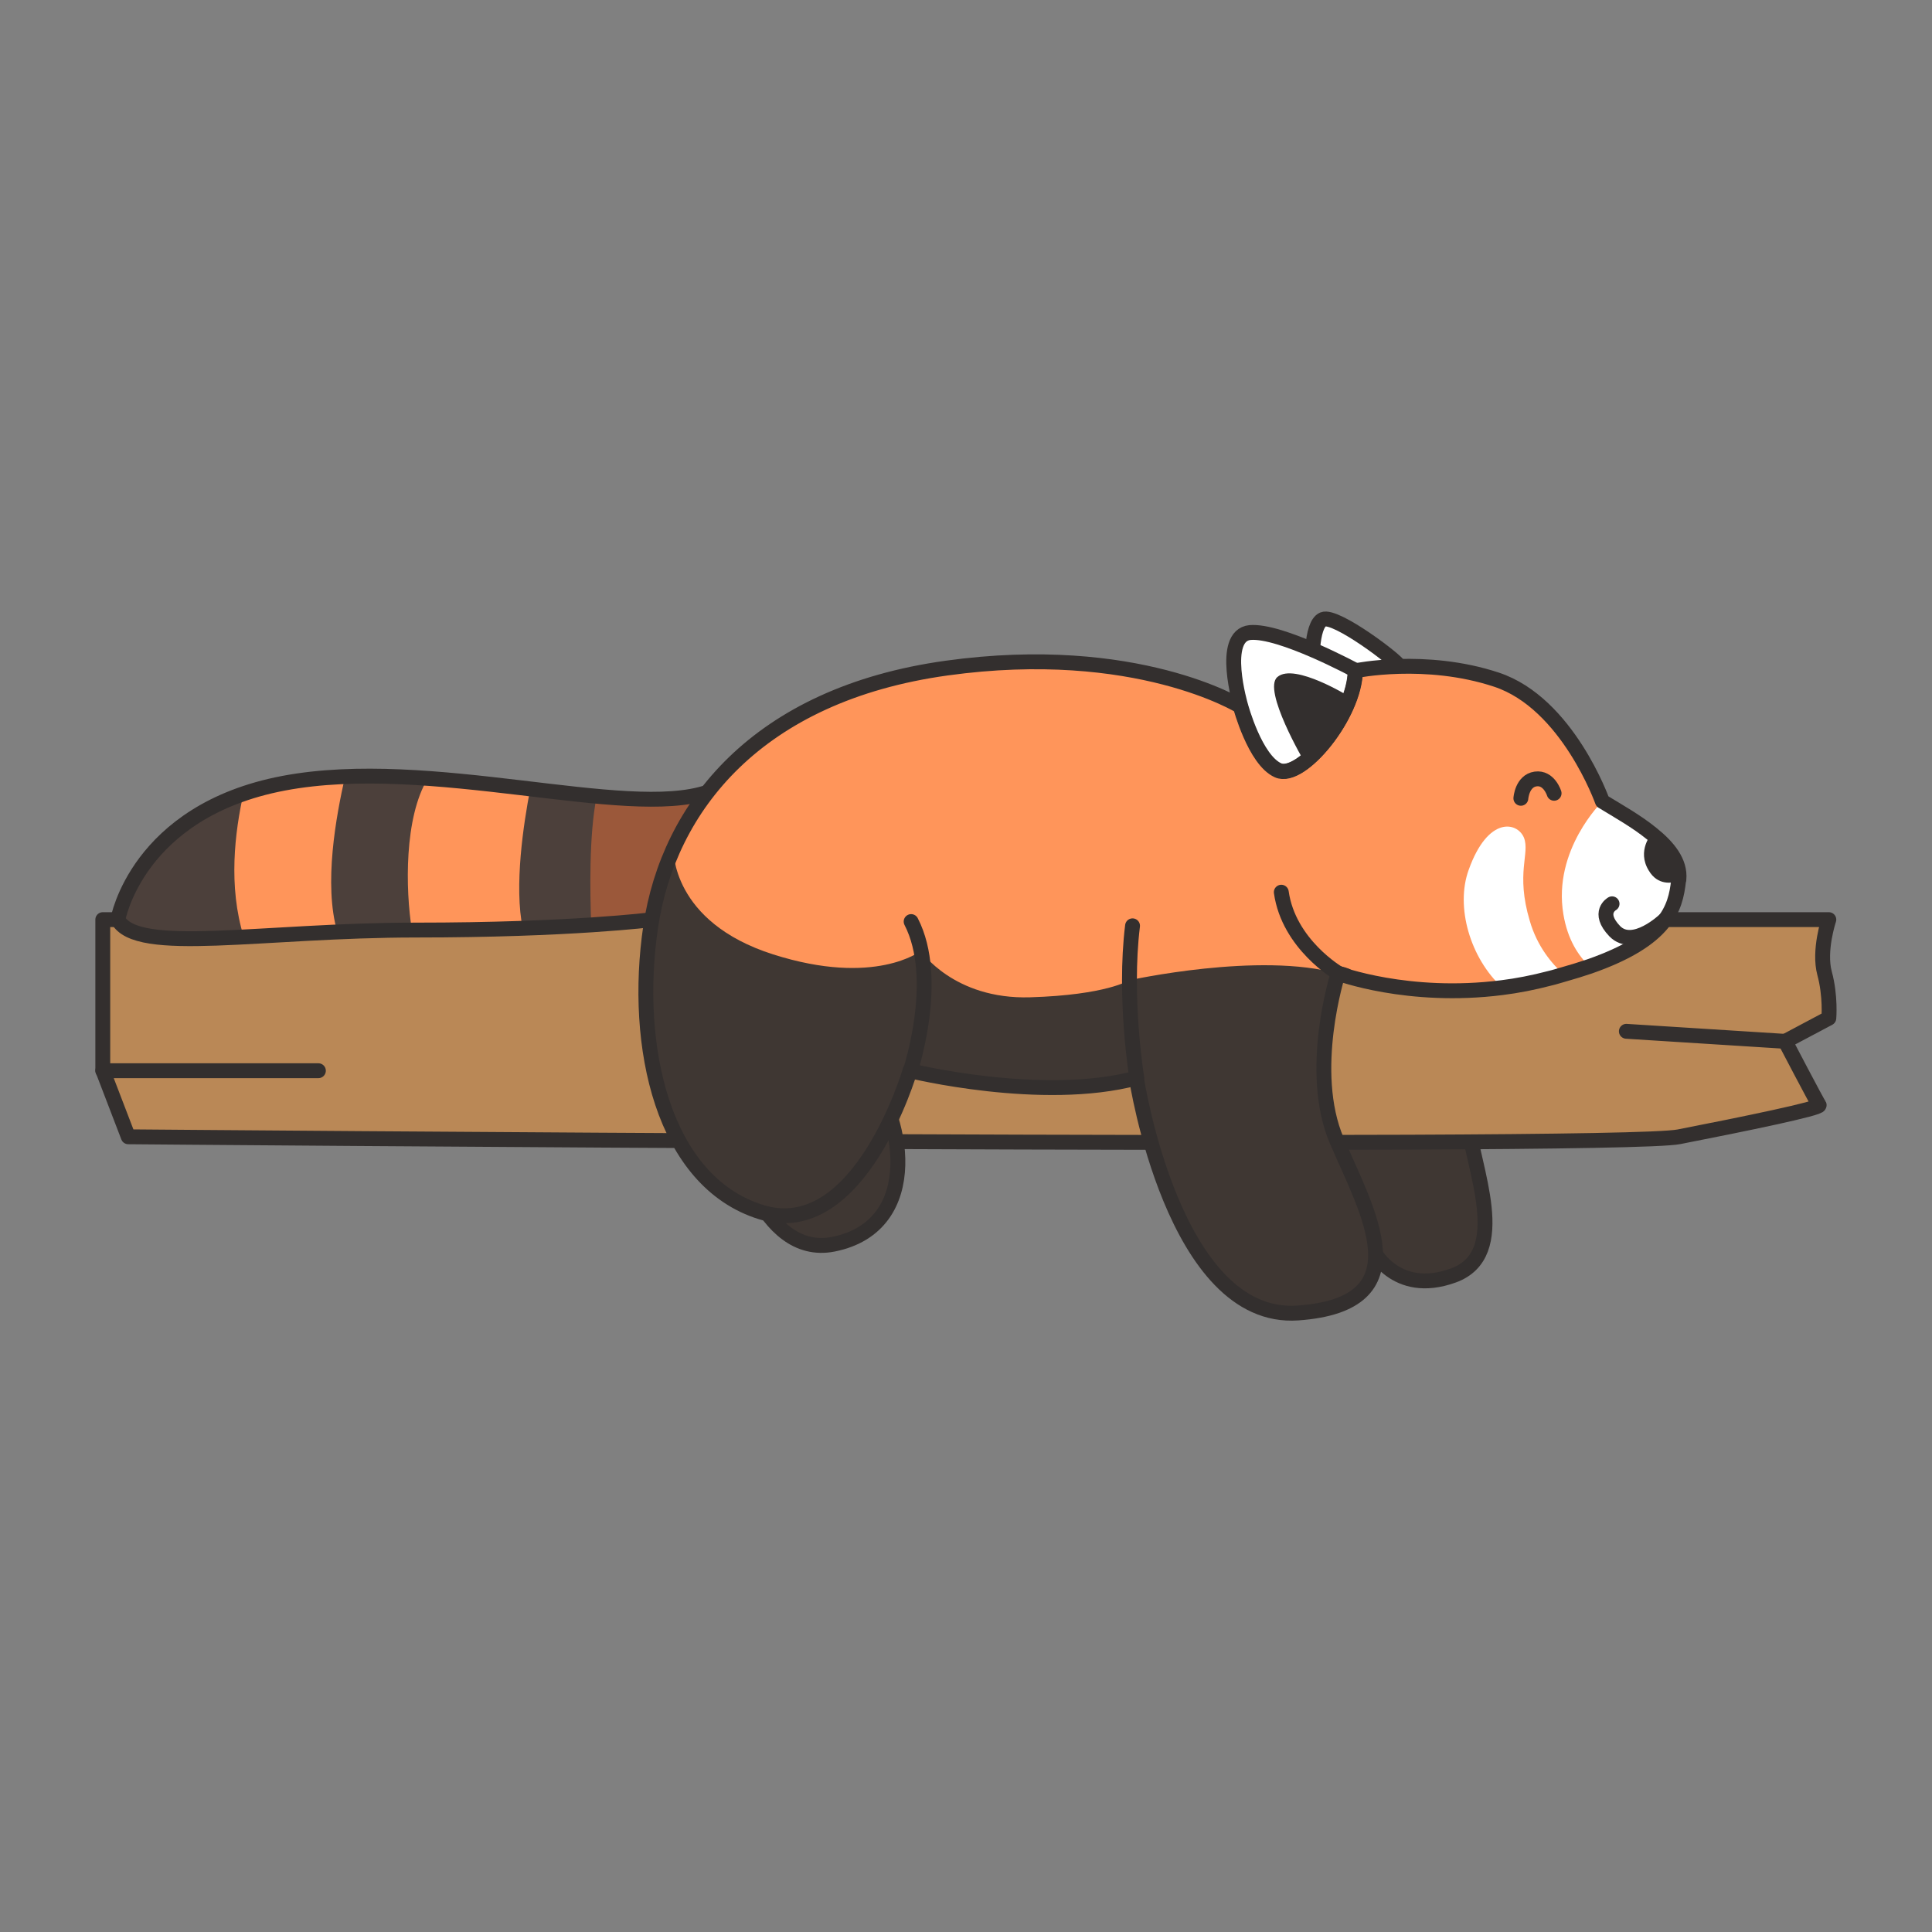 <?xml version="1.0" encoding="utf-8"?>
<!-- Generator: Adobe Illustrator 22.1.0, SVG Export Plug-In . SVG Version: 6.00 Build 0)  -->
<svg version="1.1" xmlns="http://www.w3.org/2000/svg" xmlns:xlink="http://www.w3.org/1999/xlink" x="0px" y="0px"
	 viewBox="0 0 500 500" style="enable-background:new 0 0 500 500;" xml:space="preserve">
<rect x="0" y="0" width="500" height="500" fill="#808080" stroke="none"/>
<style type="text/css">
	.st0{display:none;}
	.st1{fill:#9B583A;}
	.st2{fill:#FF955A;}
	.st3{fill:#4C403B;}
	.st4{fill:none;stroke:#332F2E;stroke-width:3.849;stroke-linecap:round;stroke-linejoin:round;stroke-miterlimit:10;}
	.st5{fill:#3F3733;}
	.st6{fill:#FFFFFF;}
	.st7{fill:#FFFFFF;stroke:#332F2E;stroke-width:3.849;stroke-linecap:round;stroke-linejoin:round;stroke-miterlimit:10;}
	.st8{fill:#332F2E;}
	.st9{fill:#9B583A;stroke:#332F2E;stroke-width:3.849;stroke-linecap:round;stroke-linejoin:round;stroke-miterlimit:10;}
	.st10{fill:#3F3733;stroke:#332F2E;stroke-width:3.849;stroke-linecap:round;stroke-linejoin:round;stroke-miterlimit:10;}
	.st11{fill:#BA8856;stroke:#332F2E;stroke-width:3.849;stroke-linecap:round;stroke-linejoin:round;stroke-miterlimit:10;}
</style>
<g id="Layer_1" class="st0">
</g>
<g id="Layer_2">
	<g>
		<path class="st7" d="M339.6,173.2c0,0-0.5-11.5,2.8-12.9s19.5,10.9,19.7,12.1s-4.1,11-6.1,10.8s-6.6-0.2-6.6-1.5
			C349.4,180.4,339.6,173.2,339.6,173.2z"/>
		<path class="st10" d="M355.1,323.1c0,0,5.8,12.5,21,7s4.9-28.1,3.7-40.3c-1.2-12.2-51.4-6.7-51.4-6.5s4.8,13.7,6.8,19
			C337.2,307.8,355.1,323.1,355.1,323.1z"/>
		<path class="st11" d="M430.9,238h42.4c0,0-2.7,8-1.1,13.9s1.1,11.6,1.1,11.6l-11.3,6c0,0,8.2,15.7,8.8,16.5
			c0.5,0.8-19.4,4.9-36.3,8.2c-16.9,3.3-401.3,0-401.3,0l-6.6-17.2V238H430.9z"/>
		<path class="st1" d="M168.8,238c0,0-5.4,0.7-15.8,1.4c-2.4,0.2-5.1,0.3-8.1,0.5c-2.9,0.1-6.2,0.3-9.6,0.4
			c-7.9,0.3-17.1,0.5-27.6,0.5c-0.4,0-0.8,0-1.2,0c-6.7,0-13.2,0.2-19.3,0.5c-8.8,0.4-16.9,0.9-24.1,1.3
			c-17.6,0.9-29.8,0.9-32.7-4.5c0,0,4-22.8,32.6-32.6h0c3.1-1.1,6.5-2,10.3-2.7c5.1-1,10.5-1.5,15.9-1.7c7-0.3,14.2,0,21.4,0.5
			c9,0.6,17.9,1.7,26.5,2.7c3,0.4,5.9,0.7,8.8,1c2.9,0.3,5.7,0.6,8.4,0.9c11.7,1.1,21.8,1.3,28.8-1.1
			C204.5,197.8,168.8,238,168.8,238z"/>
		<path class="st2" d="M145,239.8c-2.9,0.1-6.2,0.3-9.6,0.4c-7.9,0.3-17.1,0.5-27.6,0.5c-0.4,0-0.8,0-1.2,0
			c-6.7,0-13.2,0.2-19.3,0.5c-8.8,0.4-16.9,0.9-24.1,1.3c-17.6,0.9-29.8,0.9-32.7-4.5c0,0,4-22.8,32.6-32.6h0
			c3.1-1.1,6.5-2,10.3-2.7c5.1-1,10.5-1.5,15.9-1.7c7-0.3,14.2,0,21.4,0.5c9,0.6,17.9,1.7,26.5,2.7c3,0.4,5.9,0.7,8.8,1
			c-0.8,5.5-1.4,11.9-1.6,18.9C144.3,229.7,144.5,234.9,145,239.8z"/>
		<line class="st4" x1="26.6" y1="277.1" x2="82.4" y2="277.1"/>
		<path class="st3" d="M63.1,242.5c-17.6,0.9-29.8,0.9-32.7-4.5c0,0,4-22.8,32.6-32.6C60.8,215.2,59,229.4,63.1,242.5z"/>
		<path class="st3" d="M106.6,240.7c-6.7,0-13.2,0.2-19.3,0.5c-3.6-12.4-0.3-30.1,2-40.2c7-0.3,14.2,0,21.4,0.5
			C104.6,211.5,104.9,230.2,106.6,240.7z"/>
		<path class="st3" d="M153,239.4c-4.8,0.3-10.7,0.6-17.7,0.9c-2.3-10.9,0.2-27.2,1.9-36c6,0.7,11.8,1.4,17.2,1.9
			C152.4,216.2,152.7,231,153,239.4z"/>
		<path class="st4" d="M30.5,238c0,0,4.9-28.1,42.9-35.3s88.5,9.5,109.8,2.3c21.3-7.2-14.4,33-14.4,33s-21.2,2.7-61.1,2.7
			S35.4,247.2,30.5,238z"/>
		<path class="st10" d="M190,294.1c0,0,6.6,31.7,25.7,27.9c23.8-4.8,18-34.6,7.9-45.1C213.5,266.5,190,294.1,190,294.1z"/>
		<path class="st2" d="M434.5,227.5c0,0.2,0,0.3-0.1,0.5c-0.8,7.1-3,15.1-23,22.1c-2.1,0.7-4.3,1.4-6.8,2.1c-1.1,0.3-2.3,0.7-3.6,1
			c-4.2,1.1-8.3,1.9-12.3,2.4c-19.4,2.5-34.9-1.3-40.3-3c0,0-0.1,0-0.1,0c-0.8-0.2-1.4-0.4-1.7-0.5c0,0,0,0,0,0
			c-0.2-0.1-0.3-0.1-0.3-0.1s0,0,0,0c-0.2,0.8-7.9,25.5-0.3,43.4c7.8,18.2,22.1,42.2-10.1,44.5c-32.2,2.3-41.8-60.8-41.8-60.8
			c-24.4,6.5-58.6-1.9-58.6-1.9s-13,44.5-38.5,36.6c-25.5-7.9-33.2-43-28.6-73.9c1-6.8,2.9-13.5,5.8-19.9c0,0,0,0,0,0
			c10.2-22.8,32.5-41.7,70.8-47c49.1-6.8,76,9.9,76,9.9s3.7,13.9,9.7,16.6c6,2.7,19.9-14.2,20-25.8c0,0,18.2-3.8,36.6,2.3
			c18.4,6.1,27.4,31.5,27.4,31.5c4.1,2.5,8.9,5.2,12.7,8.3C431.8,219.2,434.9,223.1,434.5,227.5z"/>
		<path class="st5" d="M336,339.8c-32.2,2.3-41.8-60.8-41.8-60.8c-24.4,6.5-58.6-1.9-58.6-1.9s-13,44.5-38.5,36.6
			c-25.5-7.9-33.2-43-28.6-73.9c1-6.8,2.9-13.5,5.8-19.9c0,0,0,0,0,0s-0.6,18.7,25.8,27.1c26.4,8.4,38.2-0.9,38.2-0.9
			s8.5,12.6,28.3,12c19.8-0.6,25.6-4.4,25.6-4.4s33.9-7.5,54.1-1.7c-0.2,0.8-7.9,25.5-0.3,43.4C353.8,313.5,368.2,337.5,336,339.8z"
			/>
		<path class="st10" d="M348.4,252.5c-0.8-0.2-1.4-0.4-1.7-0.5C347.3,252.1,347.9,252.3,348.4,252.5z"/>
		<path class="st6" d="M404.7,252.2c-1.1,0.3-2.3,0.7-3.6,1c-4.2,1.1-8.3,1.9-12.3,2.4c-8.3-7.6-12.2-20.9-8.7-30.5
			c5-14,12.6-12.4,14.3-8.3c1.6,4.1-2.2,9.1,1.5,21.5C397.8,244.9,401.6,249.4,404.7,252.2z"/>
		<path class="st6" d="M434.5,227.5c0,0.2,0,0.3-0.1,0.5c-0.8,7.1-3,15.1-23,22.1c-2.9-2.7-5.7-6.9-6.8-13.5
			c-2.8-16.7,10.1-29.2,10.1-29.2c4.1,2.5,8.9,5.2,12.7,8.3C431.8,219.2,434.9,223.1,434.5,227.5z"/>
		<path class="st7" d="M350.8,173.5c-0.1,11.6-14.1,28.5-20,25.8c-6-2.7-9.7-16.6-9.7-16.6s-5.4-18.2,2.4-19
			C331.4,163,350.8,173.5,350.8,173.5z"/>
		<path class="st4" d="M346.4,251.9c0,0-12.9-7.5-14.8-21"/>
		<path class="st8" d="M337.6,197.2c0,0-11-18.7-7-22c4.4-3.8,18.8,5.2,18.8,5.2S343.4,194.4,337.6,197.2z"/>
		<path class="st8" d="M434.5,227.5c0,0.2,0,0.3-0.1,0.5c-1.7,0.6-5.4,1.2-7.7-2.7c-3.2-5.2,0.8-9.6,0.8-9.6
			C431.8,219.2,434.9,223.1,434.5,227.5z"/>
		<path class="st4" d="M430.9,238c0,0-8.2,7.9-13,3c-4.7-4.9-0.7-7.1-0.7-7.1"/>
		<path class="st4" d="M393.6,206.6c0,0,0.3-4.5,3.8-5c3.5-0.5,4.8,3.7,4.8,3.7"/>
		<path class="st4" d="M434.5,227.5c0,0.2,0,0.3-0.1,0.5c-0.8,7.1-3,15.1-23,22.1c-2.1,0.7-4.3,1.4-6.8,2.1c-1.1,0.3-2.3,0.7-3.6,1
			c-4.2,1.1-8.3,1.9-12.3,2.4c-24.3,3.1-42.4-3.7-42.4-3.7s-8.1,25.3-0.3,43.4c7.8,18.2,22.1,42.2-10.1,44.5
			c-32.2,2.3-41.8-60.8-41.8-60.8c-24.4,6.5-58.6-1.9-58.6-1.9s-13,44.5-38.5,36.6c-25.5-7.9-33.2-43-28.6-73.9s27.5-60.1,76.6-66.9
			s76,9.9,76,9.9s3.7,13.9,9.7,16.6c6,2.7,19.9-14.2,20-25.8c0,0,18.2-3.8,36.6,2.3c18.4,6.1,27.4,31.5,27.4,31.5
			c4.1,2.5,8.9,5.2,12.7,8.3C431.8,219.2,434.9,223.1,434.5,227.5z"/>
		<path class="st4" d="M294.2,279c0,0-3.4-20.8-1.1-39.4"/>
		<path class="st4" d="M235.6,277.1c0,0,7.9-23.7,0.2-38.6"/>
		<line class="st4" x1="462" y1="269.5" x2="420.9" y2="266.9"/>
	</g>
</g>
</svg>
